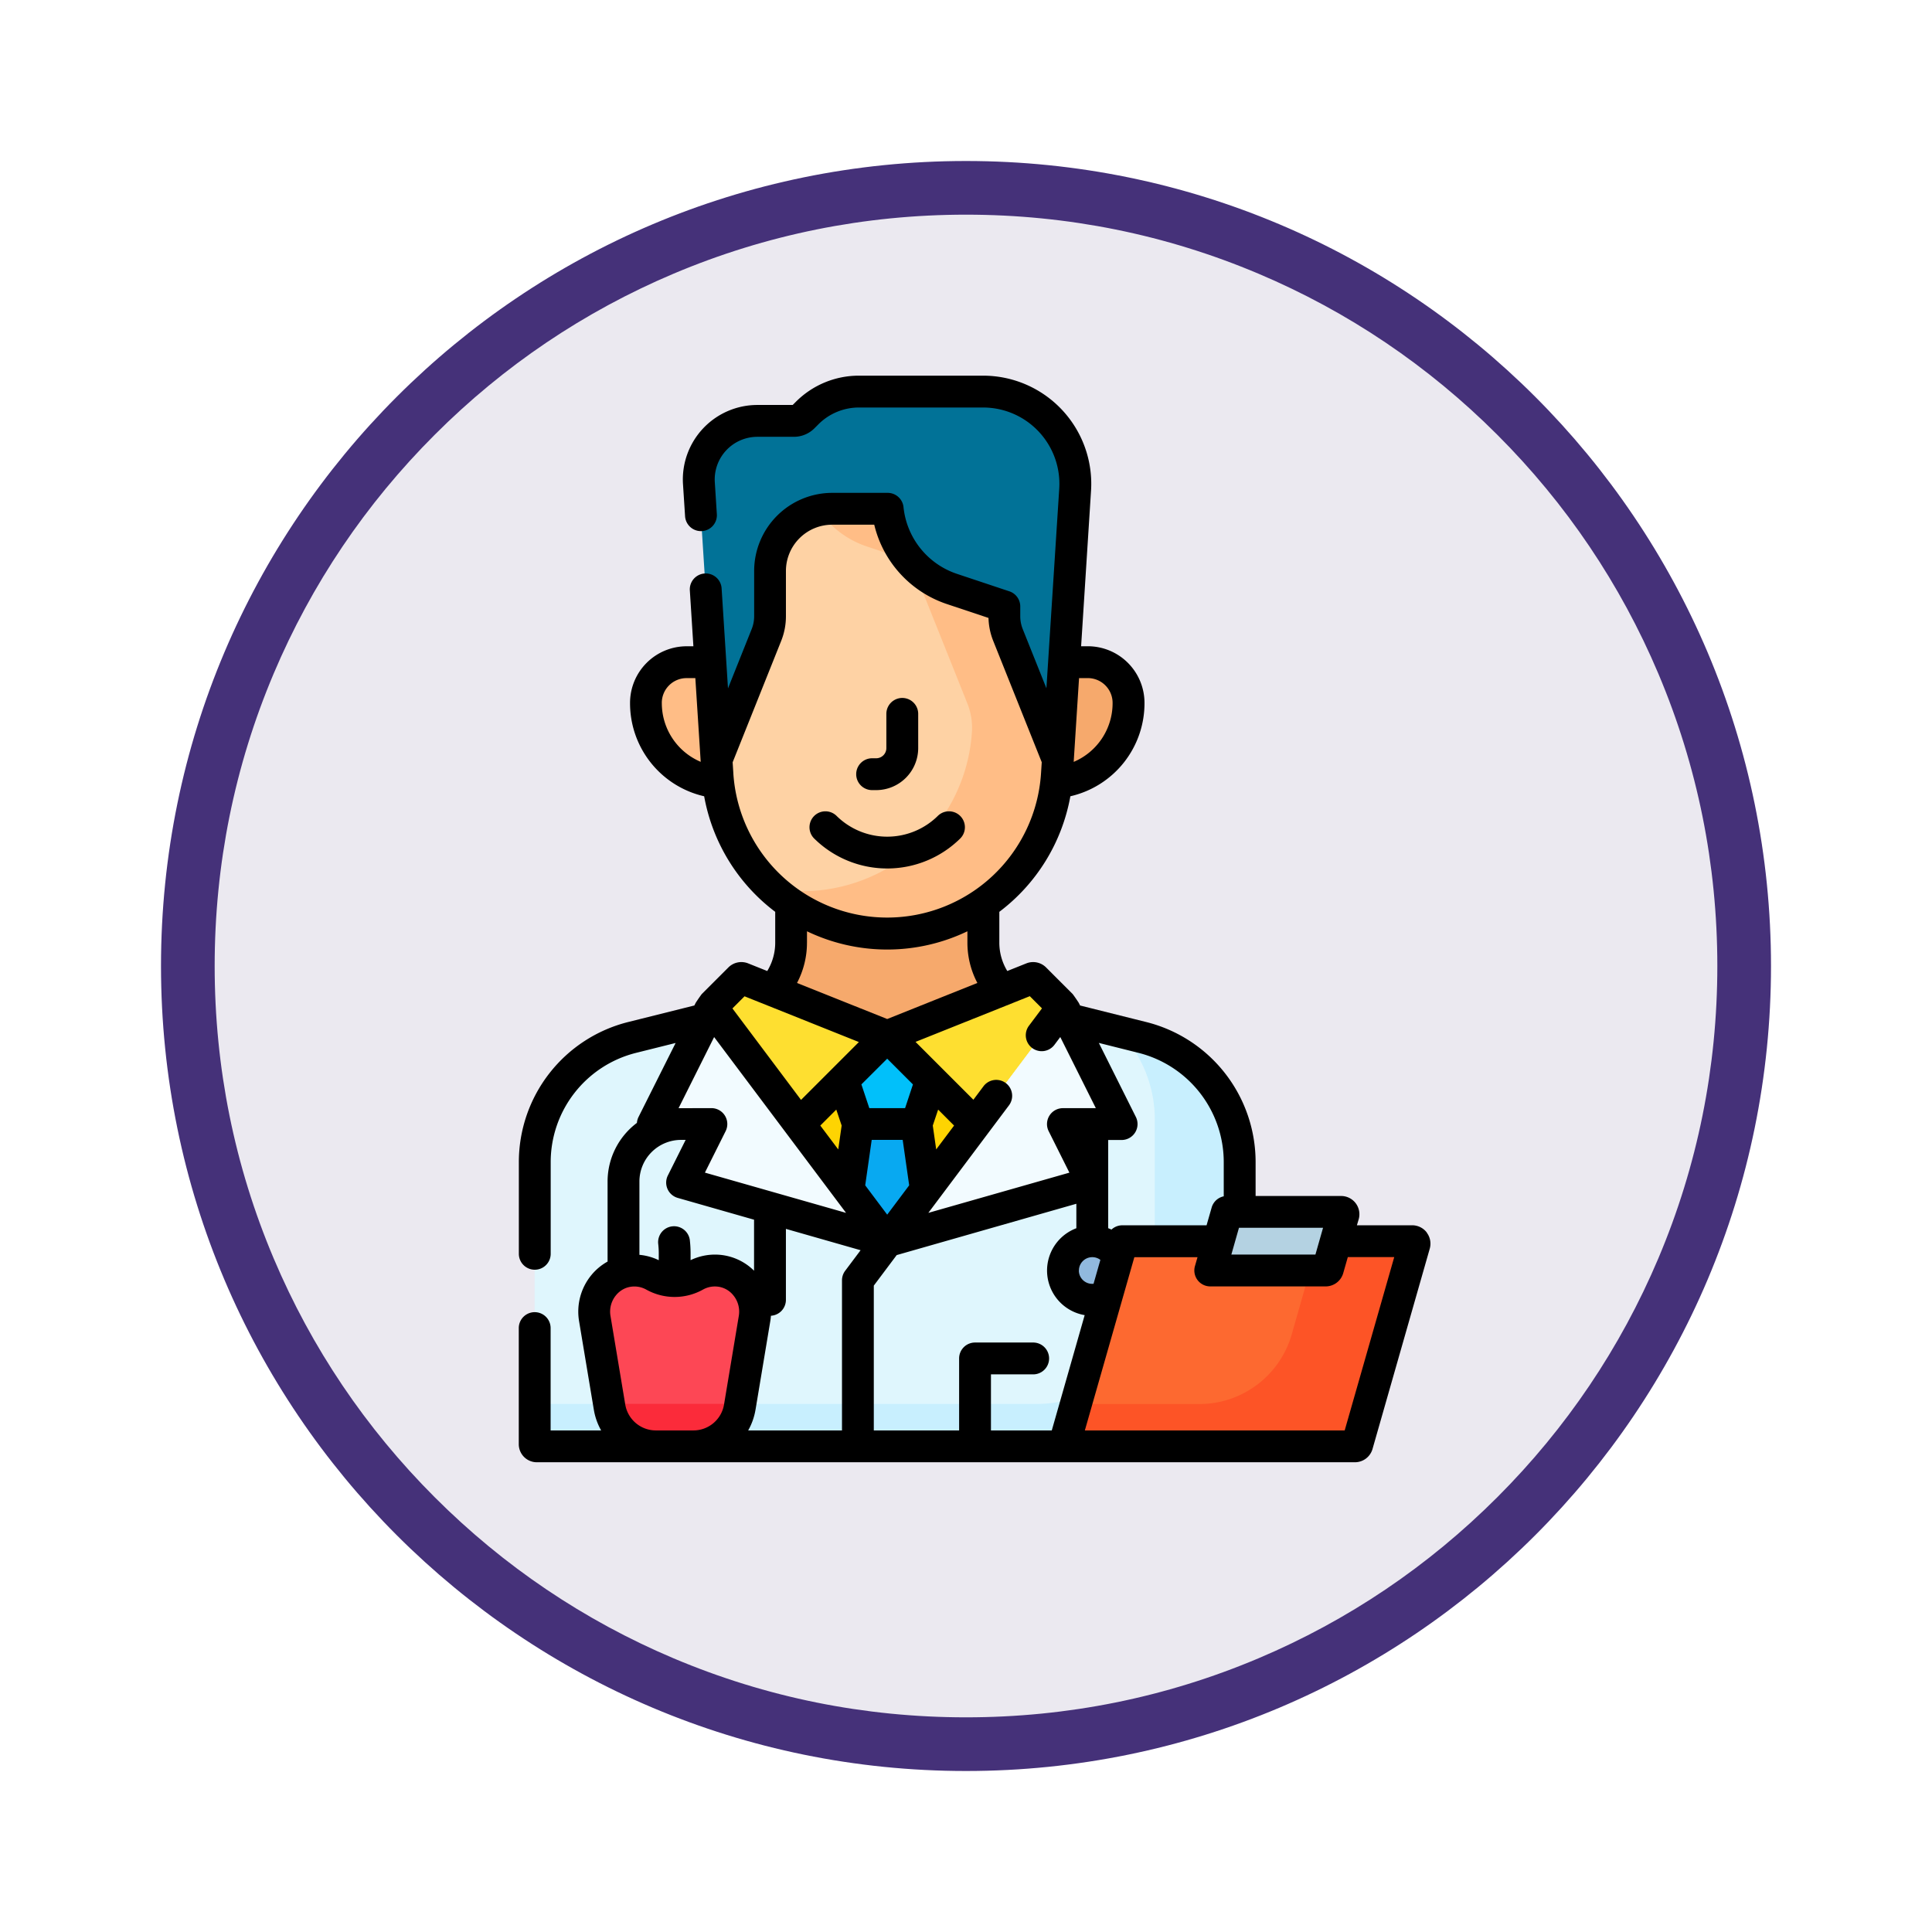 <svg xmlns="http://www.w3.org/2000/svg" xmlns:xlink="http://www.w3.org/1999/xlink" width="108" height="108" viewBox="0 0 108 108">
  <defs>
    <filter id="Fondo" x="0" y="0" width="108" height="108" filterUnits="userSpaceOnUse">
      <feOffset dy="3" input="SourceAlpha"/>
      <feGaussianBlur stdDeviation="3" result="blur"/>
      <feFlood flood-opacity="0.161"/>
      <feComposite operator="in" in2="blur"/>
      <feComposite in="SourceGraphic"/>
    </filter>
  </defs>
  <g id="Grupo_1167846" data-name="Grupo 1167846" transform="translate(-617.228 -4052)">
    <g id="Grupo_1163004" data-name="Grupo 1163004" transform="translate(626.228 4058)">
      <g id="Grupo_1158163" data-name="Grupo 1158163">
        <g transform="matrix(1, 0, 0, 1, -9, -6)" filter="url(#Fondo)">
          <g id="Fondo-2" data-name="Fondo" transform="translate(9 6)" fill="#ebe9f0">
            <path d="M 45 88.5 C 39.127 88.5 33.43 87.35 28.068 85.082 C 22.889 82.891 18.236 79.755 14.241 75.759 C 10.245 71.764 7.109 67.111 4.918 61.932 C 2.65 56.57 1.5 50.873 1.5 45 C 1.5 39.127 2.65 33.43 4.918 28.068 C 7.109 22.889 10.245 18.236 14.241 14.241 C 18.236 10.245 22.889 7.109 28.068 4.918 C 33.43 2.65 39.127 1.5 45 1.5 C 50.873 1.5 56.57 2.65 61.932 4.918 C 67.111 7.109 71.764 10.245 75.759 14.241 C 79.755 18.236 82.891 22.889 85.082 28.068 C 87.35 33.43 88.5 39.127 88.5 45 C 88.5 50.873 87.35 56.57 85.082 61.932 C 82.891 67.111 79.755 71.764 75.759 75.759 C 71.764 79.755 67.111 82.891 61.932 85.082 C 56.57 87.35 50.873 88.5 45 88.5 Z" stroke="none"/>
            <path d="M 45 3 C 39.329 3 33.829 4.11 28.653 6.299 C 23.652 8.415 19.16 11.443 15.302 15.302 C 11.443 19.16 8.415 23.652 6.299 28.653 C 4.11 33.829 3 39.329 3 45 C 3 50.671 4.11 56.171 6.299 61.347 C 8.415 66.348 11.443 70.84 15.302 74.698 C 19.16 78.557 23.652 81.585 28.653 83.701 C 33.829 85.89 39.329 87 45 87 C 50.671 87 56.171 85.89 61.347 83.701 C 66.348 81.585 70.84 78.557 74.698 74.698 C 78.557 70.84 81.585 66.348 83.701 61.347 C 85.89 56.171 87 50.671 87 45 C 87 39.329 85.89 33.829 83.701 28.653 C 81.585 23.652 78.557 19.16 74.698 15.302 C 70.84 11.443 66.348 8.415 61.347 6.299 C 56.171 4.11 50.671 3 45 3 M 45 0 C 69.853 0 90 20.147 90 45 C 90 69.853 69.853 90 45 90 C 20.147 90 0 69.853 0 45 C 0 20.147 20.147 0 45 0 Z" stroke="none" fill="#453179"/>
          </g>
        </g>
      </g>
    </g>
    <g id="nutricionista" transform="translate(605.023 4073)">
      <path id="Trazado_1015060" data-name="Trazado 1015060" d="M173.586,253.7a3.938,3.938,0,0,1-1.036-2.664v-2.169H161.8v2.169a3.939,3.939,0,0,1-1.036,2.664l6.411,4.2Z" transform="translate(-105.376 -219.346)" fill="#0681af"/>
      <path id="Trazado_1015061" data-name="Trazado 1015061" d="M82.665,292.243l-5.9-1.474a3.935,3.935,0,0,1-1.95-1.161l-6.411,2.564L62,289.609a3.935,3.935,0,0,1-1.95,1.161l-5.9,1.474a7.194,7.194,0,0,0-5.449,6.979v15.762a.119.119,0,0,0,.119.119H88a.119.119,0,0,0,.119-.119V299.222A7.194,7.194,0,0,0,82.665,292.243Z" transform="translate(-6.609 -255.251)" fill="#dff6fd"/>
      <path id="Trazado_1015062" data-name="Trazado 1015062" d="M82.665,309.514l-1.238-.31a7.187,7.187,0,0,1,1.942,4.916v9.318A6.563,6.563,0,0,1,76.805,330H48.7v2.254a.119.119,0,0,0,.119.119H88a.119.119,0,0,0,.119-.119V316.493A7.194,7.194,0,0,0,82.665,309.514Z" transform="translate(-6.609 -272.521)" fill="#c8effe"/>
      <path id="Trazado_1015063" data-name="Trazado 1015063" d="M152.359,298.709l-9.712,12.949-9.712-12.949,9.712,3.122Z" transform="translate(-80.848 -263.271)" fill="#fed402"/>
      <path id="Trazado_1015064" data-name="Trazado 1015064" d="M173.586,253.7a3.938,3.938,0,0,1-1.036-2.664v-2.169H161.8v2.169a3.939,3.939,0,0,1-1.036,2.664l6.411,4.2Z" transform="translate(-105.376 -219.346)" fill="#f6a96c"/>
      <path id="Trazado_1015065" data-name="Trazado 1015065" d="M192.1,316.136h-3.276l-1.638-4.914h6.551Z" transform="translate(-128.664 -274.3)" fill="#01c0fa"/>
      <path id="Trazado_1015066" data-name="Trazado 1015066" d="M196.576,356.308l2.162,2.883,2.162-2.883-.524-3.669H197.1Z" transform="translate(-136.938 -310.803)" fill="#08a9f1"/>
      <path id="Trazado_1015067" data-name="Trazado 1015067" d="M134.009,283.819l8.106,3.242-4.914,4.914-4.843-6.457a.135.135,0,0,1,.013-.177l1.492-1.492A.136.136,0,0,1,134.009,283.819Z" transform="translate(-80.316 -250.139)" fill="#fedf30"/>
      <path id="Trazado_1015068" data-name="Trazado 1015068" d="M222.906,283.819l-8.106,3.242,4.914,4.914,4.843-6.457a.136.136,0,0,0-.013-.177l-1.492-1.492A.136.136,0,0,0,222.906,283.819Z" transform="translate(-153 -250.139)" fill="#fedf30"/>
      <path id="Trazado_1015069" data-name="Trazado 1015069" d="M106.165,135.011h-2.784a2.274,2.274,0,0,0-2.274,2.274,4.469,4.469,0,0,0,4.469,4.469h.086Z" transform="translate(-52.795 -118.994)" fill="#ffbd86"/>
      <path id="Trazado_1015070" data-name="Trazado 1015070" d="M285.857,135h2.785a2.275,2.275,0,0,1,2.275,2.275,4.47,4.47,0,0,1-4.47,4.47h-.086Z" transform="translate(-215.628 -118.981)" fill="#f6a96c"/>
      <path id="Trazado_1015071" data-name="Trazado 1015071" d="M117.459,311.307l-9.712-12.949a.118.118,0,0,0-.2.018l-3.19,6.38h3.276l-1.638,3.276Z" transform="translate(-55.659 -262.92)" fill="#f2fbff"/>
      <path id="Trazado_1015072" data-name="Trazado 1015072" d="M214.8,311.306l9.712-12.949a.118.118,0,0,1,.2.018l3.19,6.38h-3.276l1.638,3.276Z" transform="translate(-153 -262.919)" fill="#f2fbff"/>
      <circle id="Elipse_11857" data-name="Elipse 11857" cx="1.638" cy="1.638" r="1.638" transform="translate(71.626 48.387)" fill="#91b9de"/>
      <path id="Trazado_1015073" data-name="Trazado 1015073" d="M139.871,49.947a9.508,9.508,0,0,1-9.488-8.9l-.576-9.035a10.085,10.085,0,1,1,20.13,0l-.576,9.035A9.508,9.508,0,0,1,139.871,49.947Z" transform="translate(-78.071 -18.757)" fill="#fed2a4"/>
      <path id="Trazado_1015074" data-name="Trazado 1015074" d="M165.052,21.283a10.038,10.038,0,0,0-6.7,2.543h1.978a5.293,5.293,0,0,0,3.591,4.482l.727.242a3.923,3.923,0,0,1,2.4,2.312l.008.021,2.479,6.2a3.657,3.657,0,0,1,.254,1.591,9.515,9.515,0,0,1-11.2,8.749,9.508,9.508,0,0,0,15.942-6.376l.576-9.035A10.085,10.085,0,0,0,165.052,21.283Z" transform="translate(-103.253 -18.758)" fill="#ffbd86"/>
      <path id="Trazado_1015075" data-name="Trazado 1015075" d="M141.9,7.5h-6.931a4.113,4.113,0,0,0-2.908,1.2l-.217.217a.74.74,0,0,1-.523.217h-2.037a3.276,3.276,0,0,0-3.269,3.485L127,28.079l2.788-6.971a2.828,2.828,0,0,0,.2-1.051V17.526a3.474,3.474,0,0,1,3.474-3.474h3.1a5.293,5.293,0,0,0,3.591,4.482l2.934.978v.547a2.83,2.83,0,0,0,.2,1.051l2.786,6.965.963-15.09A5.156,5.156,0,0,0,141.9,7.5Z" transform="translate(-74.744 -6.61)" fill="#017297"/>
      <path id="Trazado_1015076" data-name="Trazado 1015076" d="M297.989,419.327h16.28a.13.13,0,0,0,.125-.094l3.2-11.2a.13.13,0,0,0-.125-.166H301.265Z" transform="translate(-226.32 -359.475)" fill="#fd6930"/>
      <path id="Trazado_1015077" data-name="Trazado 1015077" d="M317.472,407.862H312.22l-1.484,5.2a5.372,5.372,0,0,1-5.166,3.9h-6.9l-.678,2.373h16.28a.13.13,0,0,0,.125-.094l3.2-11.2a.13.13,0,0,0-.125-.166Z" transform="translate(-226.321 -359.475)" fill="#fd5426"/>
      <path id="Trazado_1015078" data-name="Trazado 1015078" d="M367.953,394.057h6.379a.13.13,0,0,1,.125.166l-.862,3.016a.13.13,0,0,1-.125.094h-6.453Z" transform="translate(-287.159 -347.308)" fill="#b4d2e2"/>
      <path id="Trazado_1015079" data-name="Trazado 1015079" d="M83.565,421.667a2.245,2.245,0,0,0-1.172.287,2.361,2.361,0,0,1-2.3,0,2.244,2.244,0,0,0-1.172-.287,2.286,2.286,0,0,0-2.145,2.678l.825,4.949a2.632,2.632,0,0,0,2.6,2.2h2.093a2.631,2.631,0,0,0,2.6-2.2l.825-4.949A2.286,2.286,0,0,0,83.565,421.667Z" transform="translate(-31.322 -371.642)" fill="#fd4755"/>
      <path id="Trazado_1015080" data-name="Trazado 1015080" d="M88.438,486.873a2.632,2.632,0,0,0,2.6-2.2l.029-.174H83.72l.029.174a2.631,2.631,0,0,0,2.6,2.2h2.093Z" transform="translate(-37.471 -427.021)" fill="#fb2b3a"/>
      <path id="Trazado_1015081" data-name="Trazado 1015081" d="M367.955,394.056h6.379a.13.13,0,0,1,.125.166l-.862,3.016a.13.13,0,0,1-.125.094h-6.453Z" transform="translate(-287.161 -347.307)" fill="#b4d2e2"/>
      <path id="Trazado_1015082" data-name="Trazado 1015082" d="M367.955,394.056h6.379a.13.13,0,0,1,.125.166l-.862,3.016a.13.13,0,0,1-.125.094h-6.453Z" transform="translate(-287.161 -347.307)" fill="#b4d2e2"/>
      <path id="Trazado_1015083" data-name="Trazado 1015083" d="M201.085,157.012h.227a2.351,2.351,0,0,0,2.349-2.349V152.75a.89.89,0,1,0-1.78,0v1.913a.57.57,0,0,1-.569.569h-.227a.89.89,0,0,0,0,1.78Z" transform="translate(-140.128 -133.844)"/>
      <path id="Trazado_1015084" data-name="Trazado 1015084" d="M186.48,206.622a.89.89,0,0,0-1.258-1.258,4.028,4.028,0,0,1-5.69,0,.89.89,0,0,0-1.258,1.258A5.81,5.81,0,0,0,186.48,206.622Z" transform="translate(-120.577 -180.77)"/>
      <path id="Trazado_1015085" data-name="Trazado 1015085" d="M91.965,47.9a1.025,1.025,0,0,0-.814-.406H88.057l.1-.337a1.02,1.02,0,0,0-.98-1.3H82.394V43.972a8.072,8.072,0,0,0-6.123-7.842l-3.688-.922-.074-.148a9.736,9.736,0,0,0-.336-.487L70.68,33.079a1.024,1.024,0,0,0-1.1-.226l-1.067.427a3.045,3.045,0,0,1-.445-1.587V29.972a10.406,10.406,0,0,0,3.971-6.46,5.333,5.333,0,0,0,4.144-5.222,3.168,3.168,0,0,0-3.165-3.164h-.378l.555-8.7A6.045,6.045,0,0,0,67.158,0H60.227A4.971,4.971,0,0,0,56.69,1.465l-.173.173H54.542a4.166,4.166,0,0,0-4.157,4.431L50.5,7.838a.89.89,0,1,0,1.776-.113l-.113-1.769a2.386,2.386,0,0,1,2.381-2.538h2.037a1.62,1.62,0,0,0,1.152-.477l.217-.217a3.2,3.2,0,0,1,2.279-.944h6.931a4.266,4.266,0,0,1,4.257,4.537L70.7,17.475l-1.323-3.307a1.932,1.932,0,0,1-.139-.72V12.9a.89.89,0,0,0-.608-.844L65.7,11.079a4.408,4.408,0,0,1-2.988-3.728.89.89,0,0,0-.885-.8h-3.1a4.369,4.369,0,0,0-4.364,4.364v2.532a1.932,1.932,0,0,1-.139.72L52.9,17.48l-.358-5.609a.89.89,0,0,0-1.776.113l.2,3.143h-.377a3.167,3.167,0,0,0-3.164,3.164,5.332,5.332,0,0,0,4.143,5.221,10.406,10.406,0,0,0,3.972,6.46v1.722a3.045,3.045,0,0,1-.445,1.587l-1.067-.427a1.026,1.026,0,0,0-1.106.227l-1.492,1.492a9.983,9.983,0,0,0-.335.485l-.075.149-3.688.922a8.072,8.072,0,0,0-6.123,7.842v5.117a.89.89,0,1,0,1.78,0V43.971a6.3,6.3,0,0,1,4.775-6.116l2.209-.552L47.9,41.438a.89.89,0,0,0-.091.332,4.1,4.1,0,0,0-1.64,3.281v4.472a3.143,3.143,0,0,0-.905.754,3.219,3.219,0,0,0-.689,2.574L45.4,57.8a3.536,3.536,0,0,0,.41,1.163H42.985V53.241a.89.89,0,0,0-1.78,0v6.492a1.01,1.01,0,0,0,1.008,1.008H87.949a1.024,1.024,0,0,0,.98-.74l3.2-11.2a1.024,1.024,0,0,0-.166-.894Zm-6.227,1.232h-4.7l.427-1.5h4.7Zm-9.9-11.279a6.3,6.3,0,0,1,4.775,6.116v1.906a.89.89,0,0,0-.676.627l-.284.993H74.944a.889.889,0,0,0-.607.239q-.09-.042-.183-.077V42.726H74.9a.89.89,0,0,0,.8-1.288L73.631,37.3ZM71,58.962H67.6V55.828h2.36a.89.89,0,0,0,0-1.78h-3.25a.89.89,0,0,0-.89.89v4.024H61.051V50.867l1.28-1.707,10.043-2.869v1.368a2.528,2.528,0,0,0,.465,4.858ZM50.769,48.338a.89.89,0,0,0-1.769.2,4.71,4.71,0,0,1,.03.528v.38a3.138,3.138,0,0,0-1.081-.3v-4.1a2.328,2.328,0,0,1,2.325-2.325h.259l-.994,1.988a.89.89,0,0,0,.551,1.254l4.267,1.219v2.852a3.1,3.1,0,0,0-2.089-.9h0a3.154,3.154,0,0,0-1.459.31v-.38a6.522,6.522,0,0,0-.041-.728ZM54.44,57.8l.825-4.949q.025-.149.036-.3a.89.89,0,0,0,.837-.888V47.695l4.175,1.193-.862,1.149a.889.889,0,0,0-.178.534v8.391H54.029a3.536,3.536,0,0,0,.41-1.163Zm3.621-15.88.893-.893.3.892-.191,1.334ZM61.8,38.181l1.439,1.439L62.8,40.946H60.8l-.442-1.327Zm3.739,3.739-1,1.333-.191-1.334.3-.892ZM61.8,46.9l-1.229-1.639.363-2.54h1.732l.363,2.54Zm10.717,3.121a.748.748,0,0,1,1.2-.593l-.382,1.337a.749.749,0,0,1-.822-.745ZM69.775,34.691l.677.677-.727.97a.89.89,0,1,0,1.424,1.068l.326-.435,1.988,3.976H71.627a.89.89,0,0,0-.8,1.288l1.158,2.317L64.1,46.8l4.507-6.01a.89.89,0,0,0-1.424-1.068l-.565.754-3.234-3.234,6.392-2.557Zm3.24-17.785A1.386,1.386,0,0,1,74.4,18.29a3.564,3.564,0,0,1-2.175,3.3c.01-.163.288-4.52.3-4.682ZM49.2,18.291a1.386,1.386,0,0,1,1.384-1.384h.491l.3,4.68a3.563,3.563,0,0,1-2.174-3.3Zm4,3.94-.04-.618,2.713-6.784a3.7,3.7,0,0,0,.266-1.381V10.915a2.587,2.587,0,0,1,2.584-2.584h2.353a6.193,6.193,0,0,0,4.06,4.436l2.327.776a3.7,3.7,0,0,0,.265,1.286l2.711,6.779-.04.623a8.618,8.618,0,0,1-17.2,0Zm4.116,9.463v-.635a10.361,10.361,0,0,0,8.968,0v.635a4.823,4.823,0,0,0,.557,2.254L61.8,35.964l-5.041-2.016A4.82,4.82,0,0,0,57.315,31.694Zm-3.491,3,6.392,2.557-3.234,3.234-3.835-5.113Zm-3.688,6.255,1.988-3.976L59.5,46.8,51.61,44.55l1.158-2.317a.89.89,0,0,0-.8-1.288ZM48.874,58.962a1.736,1.736,0,0,1-1.718-1.455l-.825-4.949a1.44,1.44,0,0,1,.308-1.151,1.333,1.333,0,0,1,.637-.434l.054-.015a1.361,1.361,0,0,1,1,.13,3.256,3.256,0,0,0,3.173,0,1.359,1.359,0,0,1,.709-.173,1.313,1.313,0,0,1,.985.492,1.44,1.44,0,0,1,.26.477c.005.021.011.041.018.061a1.439,1.439,0,0,1,.03.613l-.825,4.949a1.736,1.736,0,0,1-1.718,1.455H48.874Zm38.5,0H72.849l2.767-9.685h3.531l-.144.5a.891.891,0,0,0,.856,1.134h6.453a1.023,1.023,0,0,0,.98-.74l.257-.9h2.595Z" transform="translate(0)"/>
    </g>
  </g>
</svg>
